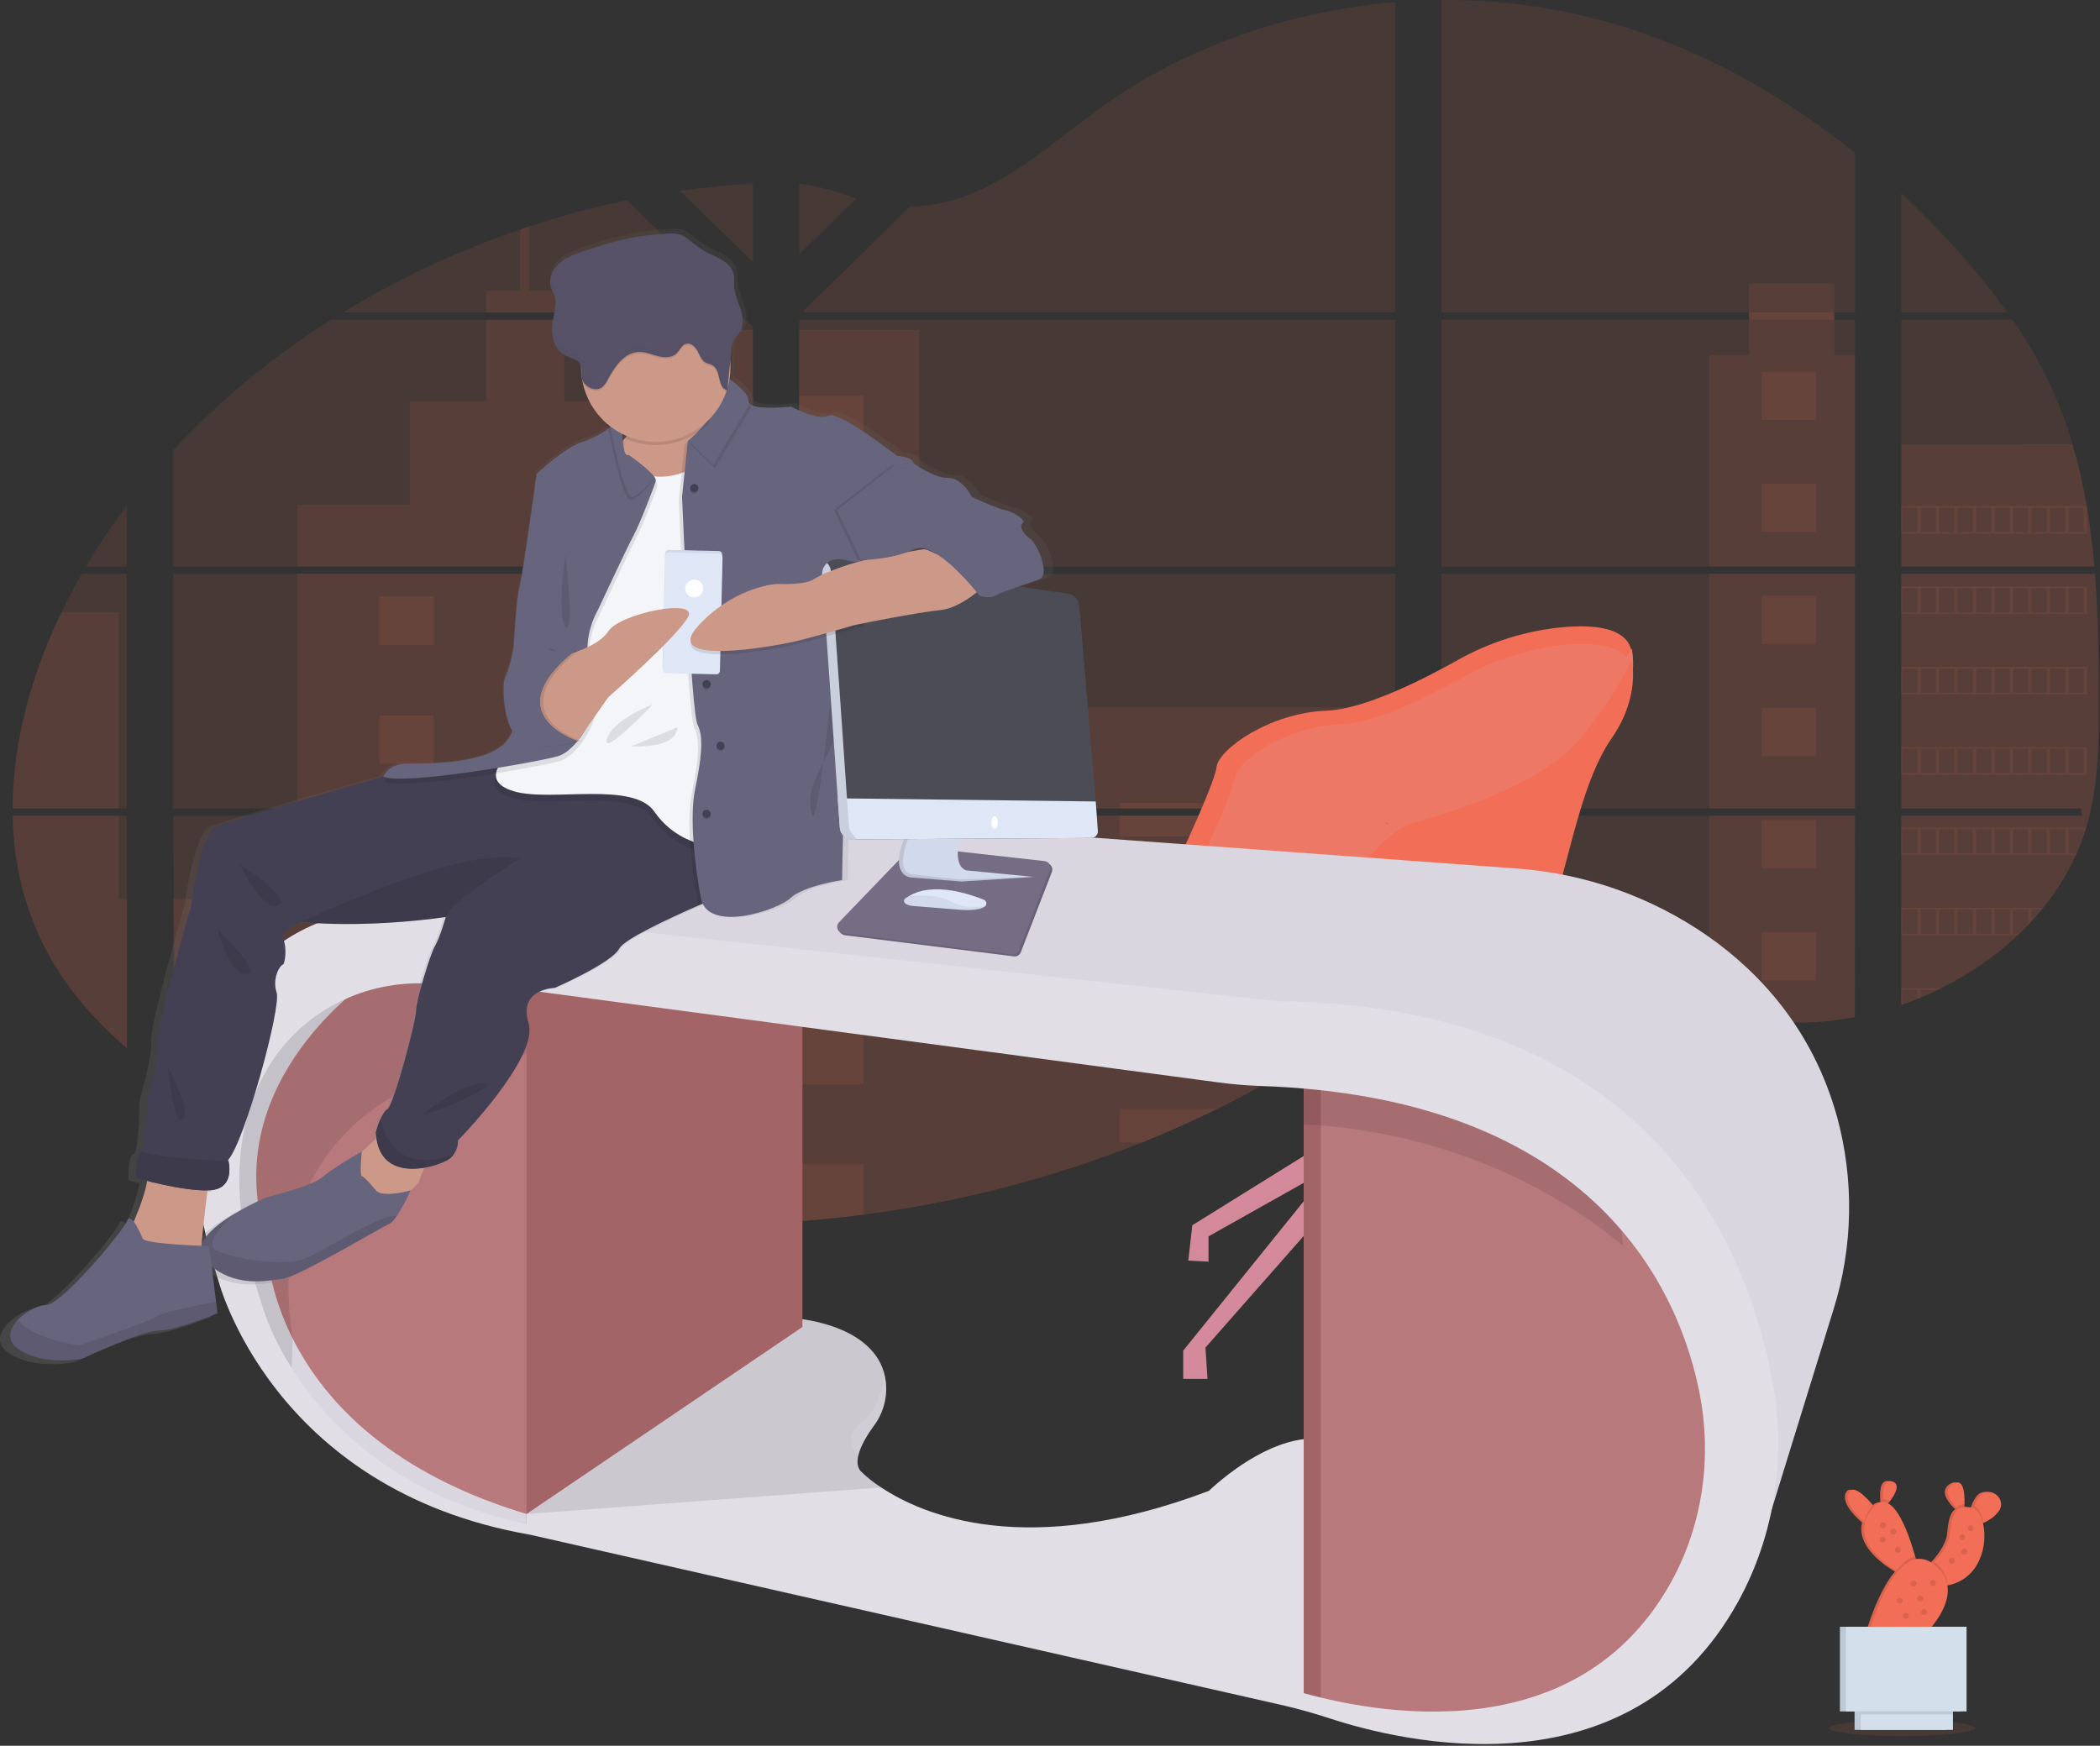 <svg width="997" height="829" viewBox="0 0 997 829" fill="none" xmlns="http://www.w3.org/2000/svg">
<rect x="0" y="0" width="997" height="829" fill="#333333" stroke="none"/>
<g clip-path="url(#clip0)">
<path opacity="0.1" d="M994.59 272.45H902.65V383.9H987.87C988.09 385.05 988.3 386.2 988.55 387.34H902.65V477.2L903.08 477.06C905.507 476.207 907.917 475.3 910.31 474.34L911.85 473.71C914.303 472.703 916.713 471.627 919.08 470.48C919.93 470.09 920.77 469.68 921.6 469.26C934.82 462.751 947.008 454.327 957.77 444.26C958.08 443.99 958.37 443.71 958.65 443.44C960.12 442.02 961.56 440.59 962.96 439.12L964.5 437.48C966.15 435.69 967.74 433.84 969.29 431.97L969.97 431.15C976.201 423.51 981.436 415.109 985.55 406.15C985.68 405.88 985.79 405.6 985.91 405.33C987.16 402.51 988.29 399.65 989.27 396.74C989.69 395.51 990.09 394.28 990.44 393.05C990.56 392.68 990.67 392.32 990.77 391.96C995.87 374.11 996.46 355.56 996.46 337.11C996.46 334.96 996.46 332.8 996.46 330.66C996.46 323.21 996.35 315.66 996.21 308.21C996.21 306.27 996.12 304.34 996.07 302.39C995.95 297.437 995.77 292.49 995.53 287.55C995.47 286.17 995.41 284.8 995.32 283.44C995.32 282.65 995.24 281.86 995.19 281.07C994.99 278.14 994.81 275.3 994.59 272.45Z" fill="#F36E56"/>
<path opacity="0.1" d="M902.65 148.38H953.08C944.812 136.893 935.845 125.925 926.23 115.54C918.73 107.36 910.86 99.38 902.62 91.7L902.65 148.38Z" fill="#F36E56"/>
<path opacity="0.1" d="M902.65 151.82V269.01H994.3C994.3 268.67 994.24 268.32 994.21 268.01C994.13 267.09 994.05 266.17 993.96 265.24C993.87 264.31 993.75 263.08 993.63 261.99C993.51 260.9 993.39 259.64 993.25 258.48C993.11 257.32 992.99 256.13 992.84 254.96C992.69 253.79 992.55 252.62 992.39 251.46C992.23 250.3 992.08 249.12 991.9 247.96C991.76 246.96 991.63 246.04 991.48 245.07C991.27 243.71 991.05 242.34 990.82 240.99C990.794 240.788 990.757 240.588 990.71 240.39C989.055 230.454 986.805 220.626 983.97 210.96C980.973 200.719 977.171 190.731 972.6 181.09C967.671 170.891 961.95 161.095 955.49 151.79L902.65 151.82Z" fill="#F36E56"/>
<path opacity="0.1" d="M684.31 272.45V383.9H880.69V272.45H684.31ZM684.31 387.34V462.81C707.17 455.5 733.31 458.45 757.01 464.45C775.36 469.11 793.24 475.45 811.56 480.01C819.742 482.1 828.049 483.67 836.43 484.71L838.49 484.93C839.49 485.03 840.49 485.13 841.49 485.21L844.49 485.42H844.8H846.14C846.293 485.43 846.447 485.43 846.6 485.42L848.22 485.48H848.27C849.04 485.48 849.82 485.48 850.6 485.54H851.6C852.37 485.54 853.15 485.54 853.93 485.54H855.64H857.02C857.61 485.54 858.19 485.54 858.77 485.48C859.71 485.48 860.65 485.4 861.6 485.33L863.35 485.22L865.51 485.05C867.04 484.93 868.51 484.77 870.06 484.59C870.66 484.52 871.27 484.45 871.87 484.36L872.76 484.25C874.27 484.05 875.76 483.81 877.27 483.56C878.38 483.39 879.49 483.18 880.61 482.98V387.34H684.31ZM830.37 148.34V151.78H684.31V269.01H880.69V151.82H870.84V148.38H880.69V72.64C842.49 41.87 797.84 17.77 748.11 6.64C727.165 2.004 705.76 -0.227 684.31 -0.01V148.38L830.37 148.34ZM381.37 147.68L382.06 148.34H662.34V1.02C612.44 5.17 563.78 21.93 524.55 49.7C505.7 63.03 488.77 78.83 467.62 89.06C456.522 94.567 444.397 97.7 432.02 98.26L381.37 147.68ZM379.44 87.24V120.59L406.52 94.16C396.45 90.68 388.51 88.3 379.4 87.28L379.44 87.24ZM378.54 506.8H379.44V579.9C389.66 579.14 399.84 578.093 409.98 576.76C455.323 570.917 499.753 559.407 542.23 542.5V542.5C546.79 540.673 551.317 538.787 555.81 536.84C558.803 535.54 561.78 534.207 564.74 532.84C569.18 530.8 573.587 528.703 577.96 526.55C597.313 517.038 615.982 506.192 633.83 494.09C634.94 493.34 636.06 492.58 637.16 491.81C639.373 490.277 641.57 488.73 643.75 487.17C644.84 486.38 645.93 485.59 647.01 484.79L649.23 483.09C651.47 481.42 653.7 479.74 655.96 478.09C658.05 476.59 660.16 475.09 662.3 473.69V387.29H437.15C437.31 386.78 437.46 386.29 437.63 385.75C437.45 386.27 437.29 386.75 437.14 387.29H379.4V506.78L378.54 506.8ZM379.44 151.8V269.01H662.34V151.82L379.44 151.8ZM379.44 272.43V383.9H662.34V272.45L379.44 272.43ZM322.88 90.67L357.44 124.4V87.09C345.86 87.81 334.34 89.003 322.88 90.67ZM82.23 272.45V383.9H357.44V272.45H82.23ZM148.75 547.7C190.464 563.58 234.078 573.928 278.48 578.48H278.67C287.063 579.367 295.48 580.053 303.92 580.54H304.23C321.92 581.54 339.68 581.77 357.41 581.11V387.34H82.23L83.23 515.66L148.75 547.7ZM6 383.9H60.28V272.45H38.81C36.58 276.37 34.42 280.31 32.37 284.31C31.27 286.437 30.2 288.587 29.16 290.76C15.03 320.09 6.05 352.33 6 383.9ZM6 387.34C6.44 409.98 11.54 432.2 22.73 452.73C32.03 469.78 44.95 484.73 60.24 497.73V387.34H6ZM40.78 269.01H60.24V240.01C53.226 249.303 46.742 258.986 40.82 269.01H40.78ZM162.71 148.38H350.95L351.63 147.72L350.63 146.72L297.7 95.09C281.99 98.369 266.475 102.526 251.23 107.54C249.79 108.01 248.35 108.54 246.92 108.99C217.483 118.975 189.242 132.185 162.71 148.38V148.38ZM82.23 213.75V269.01H323.59H323.64H357.47V155.01L353.61 151.87H157.17C129.63 169.184 104.441 189.982 82.23 213.75V213.75Z" fill="#F36E56"/>
<path opacity="0.1" d="M902.65 210.93V269.01H994.3C994.3 268.67 994.24 268.32 994.21 268.01C994.13 267.09 994.05 266.17 993.96 265.24C993.87 264.31 993.75 263.08 993.63 261.99C993.51 260.9 993.39 259.64 993.25 258.48C993.11 257.32 992.99 256.13 992.84 254.96C992.69 253.79 992.55 252.62 992.39 251.46C992.23 250.3 992.08 249.12 991.9 247.96C991.76 246.96 991.63 246.04 991.48 245.07C991.27 243.71 991.05 242.34 990.82 240.99C990.794 240.788 990.757 240.588 990.71 240.39C989.055 230.454 986.805 220.626 983.97 210.96L902.65 210.93Z" fill="#F36E56"/>
<path opacity="0.1" d="M994.59 272.45H902.65V383.9H987.87C988.09 385.05 988.3 386.2 988.55 387.34H902.65V477.2L903.08 477.06C905.507 476.207 907.917 475.3 910.31 474.34L911.85 473.71C914.303 472.703 916.713 471.627 919.08 470.48C919.93 470.09 920.77 469.68 921.6 469.26C934.82 462.751 947.008 454.327 957.77 444.26C958.08 443.99 958.37 443.71 958.65 443.44C960.12 442.02 961.56 440.59 962.96 439.12L964.5 437.48C966.15 435.69 967.74 433.84 969.29 431.97L969.97 431.15C976.201 423.51 981.436 415.109 985.55 406.15C985.68 405.88 985.79 405.6 985.91 405.33C987.16 402.51 988.29 399.65 989.27 396.74C989.69 395.51 990.09 394.28 990.44 393.05C990.56 392.68 990.67 392.32 990.77 391.96C995.87 374.11 996.46 355.56 996.46 337.11C996.46 334.96 996.46 332.8 996.46 330.66C996.46 323.21 996.35 315.66 996.21 308.21C996.21 306.27 996.12 304.34 996.07 302.39C995.95 297.437 995.77 292.49 995.53 287.55C995.47 286.17 995.41 284.8 995.32 283.44C995.32 282.65 995.24 281.86 995.19 281.07C994.99 278.14 994.81 275.3 994.59 272.45Z" fill="#F36E56"/>
<path opacity="0.1" d="M811.56 168.6V269.01H880.69V168.6H870.84V134.6H830.37V168.6H811.56Z" fill="#F36E56"/>
<path opacity="0.1" d="M880.69 272.45H811.56V383.89H880.69V272.45Z" fill="#F36E56"/>
<path opacity="0.1" d="M880.69 387.34H811.57V480.01C819.75 482.096 828.053 483.666 836.43 484.71L838.49 484.93C839.49 485.04 840.49 485.13 841.49 485.21L844.49 485.42C844.59 485.42 844.7 485.42 844.8 485.42C845.24 485.42 845.69 485.42 846.14 485.48H846.6C847.14 485.48 847.68 485.48 848.23 485.54C849 485.54 849.78 485.54 850.56 485.6H851.56C852.34 485.6 853.11 485.6 853.89 485.6H855.6H856.98L858.74 485.54C859.67 485.54 860.62 485.46 861.56 485.39L863.3 485.28L865.47 485.11C866.99 484.98 868.47 484.83 870.01 484.65L871.82 484.42L872.71 484.31C874.22 484.1 875.71 483.88 877.22 483.62C878.34 483.45 879.44 483.24 880.56 483.04L880.69 387.34Z" fill="#F36E56"/>
<path opacity="0.1" d="M436.41 156.74H379.4V269H436.41V156.74Z" fill="#F36E56"/>
<path opacity="0.1" d="M379.4 272.45V383.9H662.34V335.83H511.63V364.19H436.4V272.45H379.4Z" fill="#F36E56"/>
<path opacity="0.1" d="M378.5 506.84H379.4V579.95C389.62 579.177 399.8 578.13 409.94 576.81C455.297 570.944 499.74 559.418 542.23 542.5C554.39 537.62 566.3 532.307 577.96 526.56C597.314 517.045 615.982 506.195 633.83 494.09C638.29 491.063 642.68 487.967 647 484.8C650 482.59 653 480.34 656 478.15C658.09 476.65 660.2 475.15 662.34 473.74V387.34H437.16C437.32 386.83 437.47 386.34 437.63 385.81C437.46 386.32 437.29 386.81 437.14 387.34H379.4V506.79L378.5 506.84Z" fill="#F36E56"/>
<path opacity="0.1" d="M230.73 148.38H267.87V138.09H251.23V107.54C249.79 108.01 248.35 108.54 246.92 108.99V138.09H230.73V148.38Z" fill="#F36E56"/>
<path opacity="0.1" d="M141.23 269.01H323.59H323.53H323.62H357.44V156.74H347.86V239.74H304.06V190.62H267.87V151.82H230.73V190.62H194.55V239.73H141.23V269.01Z" fill="#F36E56"/>
<path opacity="0.1" d="M141.23 272.45V383.9H357.44V272.45H141.23ZM148.78 547.7C190.494 563.58 234.108 573.928 278.51 578.48H278.7C287.093 579.367 295.51 580.053 303.95 580.54H304.26C321.95 581.54 339.71 581.77 357.44 581.11V387.34H141.23V426.85H82.23L82.54 515.06" fill="#F36E56"/>
<path opacity="0.1" d="M56.47 387.34H6.04C6.48 409.98 11.59 432.2 22.77 452.73C32.07 469.79 45 484.73 60.28 497.73V426.85H56.47V387.34Z" fill="#F36E56"/>
<path opacity="0.1" d="M6 383.9H56.47V290.76H29.16C15.03 320.09 6.05 352.33 6 383.9Z" fill="#F36E56"/>
<path opacity="0.1" d="M409.94 187.95H379.4V223.15H409.94V187.95Z" fill="#F36E56"/>
<path opacity="0.1" d="M409.94 260.91H379.4V269.01H409.94V260.91Z" fill="#F36E56"/>
<path opacity="0.1" d="M409.94 272.45H379.4V296.1H409.94V272.45Z" fill="#F36E56"/>
<path opacity="0.1" d="M409.94 333.86H379.4V369.06H409.94V333.86Z" fill="#F36E56"/>
<path opacity="0.1" d="M409.94 406.82H379.4V442.02H409.94V406.82Z" fill="#F36E56"/>
<path opacity="0.1" d="M379.4 506.79H378.5H379.4V514.96H409.94V479.76H379.4V506.79Z" fill="#F36E56"/>
<path opacity="0.1" d="M379.4 552.72V579.91C389.62 579.137 399.8 578.09 409.94 576.77V552.77L379.4 552.72Z" fill="#F36E56"/>
<path opacity="0.1" d="M662.34 381.31H531.46V383.89H662.34V381.31Z" fill="#F36E56"/>
<path opacity="0.1" d="M662.34 387.34H531.46V397.25H662.34V387.34Z" fill="#F36E56"/>
<path opacity="0.1" d="M662.34 429.73H531.46V445.67H662.34V429.73Z" fill="#F36E56"/>
<path opacity="0.1" d="M531.46 478.15V494.09H633.84C638.287 491.07 642.677 487.97 647.01 484.79C650.01 482.59 653.01 480.34 656.01 478.16L531.46 478.15Z" fill="#F36E56"/>
<path opacity="0.1" d="M531.46 526.56V542.5H542.23C554.383 537.633 566.29 532.32 577.95 526.56H531.46Z" fill="#F36E56"/>
<path opacity="0.1" d="M278.5 306.17H304.26V283.26H278.5V306.17Z" fill="#F36E56"/>
<path opacity="0.1" d="M836.36 199.41H862.12V176.5H836.36V199.41Z" fill="#F36E56"/>
<path opacity="0.1" d="M836.36 252.63H862.12V229.72H836.36V252.63Z" fill="#F36E56"/>
<path opacity="0.1" d="M836.36 305.84H862.12V282.93H836.36V305.84Z" fill="#F36E56"/>
<path opacity="0.1" d="M836.36 359.06H862.12V336.15H836.36V359.06Z" fill="#F36E56"/>
<path opacity="0.1" d="M836.36 412.29H862.12V389.38H836.36V412.29Z" fill="#F36E56"/>
<path opacity="0.1" d="M836.36 465.5H862.12V442.59H836.36V465.5Z" fill="#F36E56"/>
<path opacity="0.1" d="M180.14 306.17H205.9V283.26H180.14V306.17Z" fill="#F36E56"/>
<path opacity="0.1" d="M278.5 362.67H304.26V339.76H278.5V362.67Z" fill="#F36E56"/>
<path opacity="0.1" d="M180.14 362.67H205.9V339.76H180.14V362.67Z" fill="#F36E56"/>
<path opacity="0.1" d="M278.5 419.18H304.26V396.27H278.5V419.18Z" fill="#F36E56"/>
<path opacity="0.1" d="M180.14 419.18H205.9V396.27H180.14V419.18Z" fill="#F36E56"/>
<path opacity="0.1" d="M278.5 475.69H304.26V452.78H278.5V475.69Z" fill="#F36E56"/>
<path opacity="0.1" d="M180.14 475.69H205.9V452.78H180.14V475.69Z" fill="#F36E56"/>
<path opacity="0.1" d="M278.5 532.21H304.26V509.3H278.5V532.21Z" fill="#F36E56"/>
<path opacity="0.1" d="M180.14 532.21H205.9V509.3H180.14V532.21Z" fill="#F36E56"/>
<path opacity="0.1" d="M304.25 580.58V565.81H278.5V578.48L304.25 580.58Z" fill="#F36E56"/>
<path opacity="0.1" d="M902.65 240.35V253.46H990.82V240.35H902.65ZM982.04 241.18H989.23V252.64H982L982.04 241.18ZM973.26 241.18H980.49V252.64H973.23L973.26 241.18ZM964.5 241.18H971.73V252.64H964.5V241.18ZM955.72 241.18H962.95V252.64H955.72V241.18ZM946.95 241.18H954.23V252.64H947L946.95 241.18ZM938.17 241.18H945.4V252.64H938.17V241.18ZM929.39 241.18H936.62V252.64H929.39V241.18ZM920.62 241.18H927.85V252.64H920.62V241.18ZM911.85 241.18H919.08V252.64H911.85V241.18ZM903.08 241.18H910.31V252.64H903.08V241.18Z" fill="#F36E56"/>
<path opacity="0.1" d="M902.65 278.51V291.62H990.82V278.51H902.65ZM982.04 279.34H989.23V290.79H982L982.04 279.34ZM973.26 279.34H980.49V290.79H973.23L973.26 279.34ZM964.5 279.34H971.73V290.79H964.5V279.34ZM955.72 279.34H962.95V290.79H955.72V279.34ZM946.95 279.34H954.23V290.79H947L946.95 279.34ZM938.17 279.34H945.4V290.79H938.17V279.34ZM929.39 279.34H936.62V290.79H929.39V279.34ZM920.62 279.34H927.85V290.79H920.62V279.34ZM911.85 279.34H919.08V290.79H911.85V279.34ZM903.08 279.34H910.31V290.79H903.08V279.34Z" fill="#F36E56"/>
<path opacity="0.1" d="M902.65 316.66V329.76H990.82V316.66H902.65ZM982.04 317.48H989.23V328.94H982L982.04 317.48ZM973.26 317.48H980.49V328.94H973.23L973.26 317.48ZM964.5 317.48H971.73V328.94H964.5V317.48ZM955.72 317.48H962.95V328.94H955.72V317.48ZM946.95 317.48H954.23V328.94H947L946.95 317.48ZM938.17 317.48H945.4V328.94H938.17V317.48ZM929.39 317.48H936.62V328.94H929.39V317.48ZM920.62 317.48H927.85V328.94H920.62V317.48ZM911.85 317.48H919.08V328.94H911.85V317.48ZM903.08 317.48H910.31V328.94H903.08V317.48Z" fill="#F36E56"/>
<path opacity="0.1" d="M902.65 354.81V367.91H990.82V354.81H902.65ZM982.04 355.63H989.23V367.09H982L982.04 355.63ZM973.26 355.63H980.49V367.09H973.23L973.26 355.63ZM964.5 355.63H971.73V367.09H964.5V355.63ZM955.72 355.63H962.95V367.09H955.72V355.63ZM946.95 355.63H954.23V367.09H947L946.95 355.63ZM938.17 355.63H945.4V367.09H938.17V355.63ZM929.39 355.63H936.62V367.09H929.39V355.63ZM920.62 355.63H927.85V367.09H920.62V355.63ZM911.85 355.63H919.08V367.09H911.85V355.63ZM903.08 355.63H910.31V367.09H903.08V355.63Z" fill="#F36E56"/>
<path opacity="0.1" d="M902.65 392.96V406.09H985.55C985.67 405.82 985.79 405.54 985.9 405.27H982.04V393.79H989.23V396.64C989.65 395.42 990.05 394.2 990.4 392.96H902.65ZM973.26 393.79H980.49V405.24H973.23L973.26 393.79ZM964.5 393.79H971.73V405.24H964.5V393.79ZM955.72 393.79H962.95V405.24H955.72V393.79ZM946.95 393.79H954.23V405.24H947L946.95 393.79ZM938.17 393.79H945.4V405.24H938.17V393.79ZM929.39 393.79H936.62V405.24H929.39V393.79ZM920.62 393.79H927.85V405.24H920.62V393.79ZM911.85 393.79H919.08V405.24H911.85V393.79ZM903.08 393.79H910.31V405.24H903.08V393.79Z" fill="#F36E56"/>
<path opacity="0.1" d="M902.65 431.09V444.19H957.76C958.08 443.92 958.36 443.63 958.65 443.37H955.72V431.94H962.95V439.09L964.5 437.44V431.94H969.29C969.52 431.66 969.74 431.38 969.97 431.12L902.65 431.09ZM946.95 431.91H954.23V443.37H947L946.95 431.91ZM938.17 431.91H945.4V443.37H938.17V431.91ZM929.39 431.91H936.62V443.37H929.39V431.91ZM920.62 431.91H927.85V443.37H920.62V431.91ZM911.85 431.91H919.08V443.37H911.85V431.91ZM903.08 431.91H910.31V443.37H903.08V431.91Z" fill="#F36E56"/>
<path opacity="0.1" d="M902.65 469.27V477.2C902.797 477.161 902.94 477.11 903.08 477.05V470.05H910.31V474.31L911.85 473.68V470.09H919.08V470.49C919.93 470.1 920.77 469.69 921.6 469.28L902.65 469.27Z" fill="#F36E56"/>
<path opacity="0.1" d="M323.56 269.03H323.61H323.56ZM378.5 506.84H379.4H378.5ZM437.14 387.34C437.3 386.83 437.45 386.34 437.62 385.8C437.45 386.32 437.29 386.83 437.14 387.34ZM323.56 269.03H323.61H323.56ZM830.37 148.38V151.82H870.84V148.38H830.37ZM378.5 506.84H379.4H378.5ZM437.14 387.34C437.3 386.83 437.45 386.34 437.62 385.8C437.45 386.32 437.29 386.83 437.14 387.34ZM323.56 269.03H323.61H323.56ZM378.5 506.84H379.4H378.5ZM437.14 387.34C437.3 386.83 437.45 386.34 437.62 385.8C437.45 386.32 437.29 386.83 437.14 387.34Z" fill="#F36E56"/>
<path opacity="0.1" d="M902.95 824.42C922.048 824.42 937.53 822.705 937.53 820.59C937.53 818.475 922.048 816.76 902.95 816.76C883.852 816.76 868.37 818.475 868.37 820.59C868.37 822.705 883.852 824.42 902.95 824.42Z" fill="#F36E56"/>
<path d="M668.32 535.25L651.04 534.3L649.87 484.67L649.6 472.85L667.83 469.49L667.95 484.73L668.32 535.25Z" fill="#D48A9B"/>
<path d="M654.87 526.61L566.07 581.82L564.15 598.62L573.75 599.1V587.1L631.83 554.46L561.75 641.34V654.78H573.27L572.31 639.9L653.43 547.74L663.51 548.7L748.96 645.66L750.88 661.99L762.4 662.47L760.48 645.66L692.8 561.18L737.92 592.38L738.88 605.82L748 606.3L747.04 589.98L661.11 523.73L654.87 526.61Z" fill="#D48A9B"/>
<path d="M543.31 432.18C551.696 421.746 558.725 410.292 564.23 398.09C570.34 384.57 577.04 368.96 577.55 364.34C578.55 355.7 602.99 338.42 629.87 337.46C647.4 336.83 674.71 323.15 691.61 313.7C707.507 304.661 725.185 299.201 743.41 297.7C763.18 296.21 781.77 300.09 772.41 323.03L646.71 475.25C646.71 475.25 539.51 494.14 532.9 463.77C532.53 462.239 532.018 460.746 531.37 459.31C530.12 456.44 529.79 448.95 543.31 432.18Z" fill="#F36E56"/>
<path opacity="0.2" d="M552.75 435.2C561.191 424.653 568.289 413.098 573.88 400.8C579.58 388.16 585.63 373.99 586.11 369.7C587.03 361.45 610.45 344.94 636.17 344.02C652.94 343.42 679.07 330.36 695.23 321.33C710.453 312.708 727.372 307.508 744.81 306.09C763.72 304.67 781.51 308.38 772.59 330.29L672.88 476.29C672.88 476.29 549.88 493.74 543.37 464.87C542.984 463.337 542.472 461.839 541.84 460.39C540.7 457.53 540.54 450.52 552.75 435.2Z" fill="#DDA2A6"/>
<path opacity="0.1" d="M667.95 484.73C662.17 484.73 656.08 484.73 649.87 484.67L649.6 472.85L667.83 469.5L667.95 484.73Z" fill="black"/>
<g opacity="0.1">
<path opacity="0.1" d="M737.92 589.5L692.8 558.3L697.97 564.75L737.92 592.38L738.88 605.82L748 606.3L747.83 603.41L738.88 602.94L737.92 589.5Z" fill="black"/>
<path opacity="0.1" d="M573.75 584.22V587.1L627.58 556.85L631.83 551.58L573.75 584.22Z" fill="black"/>
<path opacity="0.1" d="M561.75 651.9V654.78H573.27L573.08 651.9H561.75Z" fill="black"/>
<path opacity="0.1" d="M573.75 596.22L564.47 595.76L564.15 598.62L573.75 599.1V596.22Z" fill="black"/>
<path opacity="0.1" d="M750.88 659.11L748.96 642.78L663.51 545.82L653.43 544.86L572.31 637.02L572.48 639.71L653.43 547.74L663.51 548.7L748.96 645.66L750.88 661.99L762.4 662.47L762.07 659.57L750.88 659.11Z" fill="black"/>
</g>
<path opacity="0.1" d="M657.75 390.15C657.75 390.15 680.23 406.59 670.39 406.78C660.55 406.97 657.75 390.15 657.75 390.15Z" fill="black"/>
<path d="M563.43 480.09C563.43 480.09 600.63 477.21 614.55 450.33C614.55 450.33 642.87 394.16 665.92 387.92C688.97 381.68 731.68 367.76 749.44 346.16C767.2 324.56 774.65 308 774.65 308C774.65 308 779.23 325.48 764.8 346.09C750.37 366.7 745.12 398.44 735.04 432.09C724.96 465.74 721.12 479.09 702.88 481.09C689.13 482.54 616.43 481.81 581.67 481.09C570.3 480.78 563.43 480.09 563.43 480.09Z" fill="#F36E56"/>
<path opacity="0.2" d="M563.43 480.09C563.43 480.09 600.63 477.21 614.55 450.33C614.55 450.33 642.87 394.16 665.92 387.92C688.97 381.68 731.68 367.76 749.44 346.16C767.2 324.56 774.65 308 774.65 308C774.65 308 779.23 325.48 764.8 346.09C750.37 366.7 745.12 398.44 735.04 432.09C724.96 465.74 721.12 479.09 702.88 481.09C689.13 482.54 616.43 481.81 581.67 481.09C570.3 480.78 563.43 480.09 563.43 480.09Z" fill="#DDA2A6"/>
<path d="M572.79 480.09C572.79 480.09 608.35 477.3 621.65 451.27C621.65 451.27 648.73 396.89 670.75 390.85C692.77 384.81 733.61 371.32 750.59 350.41C767.57 329.5 774.68 313.46 774.68 313.46C774.68 313.46 779.03 330.46 765.27 350.41C751.51 370.36 746.46 401.07 736.82 433.61C727.18 466.15 723.52 479.16 706.08 481.02C692.94 482.42 623.45 481.71 590.22 481.02C579.36 480.81 572.79 480.09 572.79 480.09Z" fill="#F36E56"/>
<path opacity="0.1" d="M543.99 466.09C543.99 466.09 563.43 473.53 574.47 469.45C585.51 465.37 612.87 453.37 612.87 453.37C612.87 453.37 566.79 456.29 543.99 466.09Z" fill="black"/>
<path d="M673.97 815.44C673.97 815.44 618.09 812.44 604.47 804.44C590.85 796.44 571.57 796.44 571.47 796.44L348.97 747.94L256.47 725.94L239.97 723.77L294.47 661.41L296.13 660.69L376.47 625.94C376.47 625.94 412.47 627.94 419.58 651.4C420.066 653.053 420.401 654.746 420.58 656.46C421.326 663.776 419.299 671.106 414.9 677C412.06 680.88 408.57 686.39 407.47 691.24C406.85 693.98 406.99 696.51 408.47 698.44C411.47 701.418 414.782 704.063 418.35 706.33C437.94 719.33 487.46 740.75 573.97 707.94C573.97 707.94 610.97 671.44 638.97 686.94C666.97 702.44 673.97 815.44 673.97 815.44Z" fill="#E1DEE5"/>
<path opacity="0.1" d="M407.51 691.24C406.89 693.98 407.03 696.51 408.51 698.44C411.51 701.418 414.822 704.063 418.39 706.33L249.97 718.94L296.13 660.69L376.47 625.94C376.47 625.94 412.47 627.94 419.58 651.4C420.066 653.053 420.401 654.746 420.58 656.46C421.326 663.776 419.299 671.106 414.9 677C412.1 680.88 408.61 686.39 407.51 691.24Z" fill="black"/>
<path d="M242.97 461.94L380.97 464.94V630.13L249.97 718.94L218.47 689.94L224.97 593.94L218.47 504.44L242.97 461.94Z" fill="#A36468"/>
<path d="M164.47 434.94L325.59 385.29C328.485 384.404 331.52 384.065 334.54 384.29L719.44 412.38C752.361 414.639 784.047 425.815 811.1 444.71C836.01 462.28 860.68 489.25 872.1 530.09C880.361 560.226 879.788 592.101 870.45 621.92L836.45 731.92C836.45 731.92 861.95 492.92 607.45 480.92L164.47 434.94Z" fill="#D9D6DF"/>
<path d="M249.97 458.44V723.77C249.97 723.77 205.82 717.56 197.97 708.94C191.53 701.87 154.22 681.94 138.03 661.41C134.48 656.91 131.94 652.41 130.97 647.94C125.55 623.26 103.47 564.94 103.47 564.94L109.47 507.94L134.47 470.94L182.97 448.94H220.47L249.97 458.44Z" fill="#B8797D"/>
<path d="M179.97 461.94C179.97 461.94 108.21 506.94 123.91 579.35C125.19 585.25 126.3 591.18 127.03 597.18C129.9 620.6 147.12 687.9 249.97 718.94V725.94L206.34 713.77L176.72 697.44L154.11 677.16L126.47 643.44L113.64 615.94L108.94 579.72L106.23 538.37L112.84 502.9L128.43 479.82L147.43 465.05L179.97 461.94Z" fill="#D9D6DF"/>
<path opacity="0.1" d="M249.97 458.44V500.65C218.67 504.05 121.76 523.65 138.97 635.65L138.02 661.37C134.47 656.87 131.93 652.37 130.96 647.9C125.54 623.22 103.46 564.9 103.46 564.9L109.46 507.9L134.46 470.9L182.96 448.9H220.46L249.97 458.44Z" fill="black"/>
<path opacity="0.1" d="M414.94 677C412.1 680.88 408.61 686.39 407.51 691.24C403.15 686.24 402.21 680.49 408.51 675.94C416.4 670.2 419.03 660.24 419.62 651.4C420.106 653.053 420.441 654.746 420.62 656.46C421.366 663.776 419.339 671.106 414.94 677V677Z" fill="white"/>
<path d="M818.97 703.94L799.97 768.44L756.97 810.44L702.97 821.44L618.97 806.44V507.94C618.97 507.94 633.47 498.44 634.97 498.44C636.47 498.44 676.97 504.94 676.97 504.94L768.67 570.71L772.47 573.44L813.47 634.44L818.97 703.94Z" fill="#B8797D"/>
<path d="M618.97 495.44V806.44L627.07 807.89V495.44H618.97Z" fill="#A36468"/>
<path opacity="0.1" d="M770.47 591.44C710.47 542.14 643.77 534.89 618.97 533.99V507.99C618.97 507.99 633.47 498.49 634.97 498.49C636.47 498.49 676.97 504.99 676.97 504.99L768.67 570.76L770.47 591.44Z" fill="black"/>
<path d="M606.3 475.44L230.47 434.44L188.23 432.2C175.067 431.439 161.903 433.686 149.738 438.772C137.572 443.857 126.725 451.647 118.02 461.55C96.02 486.85 79.39 531.48 103.68 608.11C103.68 608.11 129.01 707.44 251.68 728.78L608.12 809.55C616.02 811.34 623.82 813.55 631.52 816.06C663.88 826.69 773.52 854.23 825.17 760.61C842.87 728.51 848.17 691.08 841.35 655.05C828.92 589.15 781.99 477.32 606.3 475.44ZM790.43 756.33C742.23 834.85 642.91 811.48 613.05 802.26C605.74 800 598.34 798.03 590.85 796.43L261.59 725.99C148.15 707.36 124.72 620.63 124.72 620.63C105.57 563.63 113.94 526.85 129.42 503.57C145.63 479.2 173.85 465.57 203.09 467.05L242.01 469.05L578.17 513.96C584.97 514.87 591.82 515.47 598.68 515.7C748.17 520.77 794.68 602.97 806.5 659.62C813.44 692.73 808.16 727.47 790.43 756.33Z" fill="#E1DEE5"/>
<path d="M4.23 642.55C16.54 650.79 35.23 646.87 35.23 646.87C35.23 646.87 63.42 633.52 71.75 633.52C80.08 633.52 100.34 625.27 100.34 625.27L99.65 619.71L97.59 602.96C110.42 612.96 124.68 609.51 131.7 608.78C139.24 608 179.53 584.05 183.41 582.47C184.46 582.05 185.69 580.68 186.94 578.91C189.535 574.941 191.816 570.775 193.76 566.45V566.45C196.28 564.23 198.12 562.45 197.99 562.06C197.86 561.67 198.99 558.75 200.46 555.46C206.18 554.46 211.11 552.34 212.68 551.06C213.97 550.028 215.003 548.71 215.697 547.211C216.391 545.712 216.728 544.072 216.68 542.42C216.68 542.42 255.99 502.77 250.82 486.28C245.65 469.79 263.53 469.39 263.53 469.39C263.53 469.39 290.92 457.61 294.73 450.55C297.08 446.2 317.63 436.65 333.09 429.95L334.99 429.13C340.99 442.28 371.47 432.13 377.47 426.6C383.82 420.71 402.47 417.96 402.47 417.96C402.47 417.96 403.27 340.96 409.22 331.18C412.05 326.53 412.73 311.33 412.66 296.65C412.66 296.13 412.66 295.65 412.66 295.09C421 293.46 440.84 289.69 450.05 288.78C455.89 288.2 461.98 284.56 466.65 281.02L467.2 281.71C468.805 282.369 470.539 282.653 472.27 282.54C473.803 282.712 475.352 282.423 476.72 281.71C480.3 279.71 493.4 275.82 498.16 273.86C502.92 271.9 497.37 257.76 493.8 255.01C490.23 252.26 487.8 248.73 489.8 247.16C491.8 245.59 485.04 241.66 481.07 240.87C477.1 240.08 465.19 234.59 465.19 234.59C465.19 234.59 460.82 225.59 453.68 225.59C446.54 225.59 437 218.52 437 218.52C436.61 215.38 429.06 214.99 429.06 214.99C429.06 214.99 400.48 192.99 395.71 195.75C390.94 198.51 377.85 191.43 377.85 191.43C377.85 191.43 361.78 193.23 358 190.27C357.966 189.298 357.614 188.364 357 187.61C356.15 184.95 352 181.31 348 178.28C348.306 176.402 348.46 174.503 348.46 172.6C348.46 171.78 348.46 170.96 348.37 170.15C348.37 170.01 348.37 169.88 348.37 169.74L348.94 164.21C348.979 162.391 349.452 160.609 350.32 159.01C350.99 158.01 351.98 157.16 352.73 156.17C352.905 155.937 353.065 155.693 353.21 155.44L353.33 155.23C353.44 155.039 353.54 154.842 353.63 154.64L353.72 154.44C353.941 153.897 354.112 153.334 354.23 152.76V152.63C354.28 152.37 354.32 152.11 354.35 151.84C354.345 151.803 354.345 151.767 354.35 151.73C354.514 149.445 354.208 147.151 353.45 144.99C352.26 141.28 350.4 137.7 350.2 133.83C350.1 131.91 350.42 129.95 350 128.07C349 123.78 344.63 121.07 340.38 119.27C334.51 116.81 331.55 114.12 326.84 110.46C322.84 107.36 316.22 108.92 311.18 109.24C299.66 109.98 288.29 113.45 277.45 117.03C273.24 118.43 268.95 120.03 265.67 122.88C263.462 124.758 261.945 127.321 261.36 130.16V130.16C261.246 130.82 261.203 131.491 261.23 132.16C261.23 132.22 261.23 132.28 261.23 132.33C261.23 132.59 261.23 132.84 261.32 133.09C261.314 133.173 261.314 133.257 261.32 133.34C261.37 133.645 261.443 133.946 261.54 134.24C262 135.69 262.85 137 263.34 138.44C263.451 138.767 263.541 139.101 263.61 139.44C263.61 139.44 263.61 139.51 263.61 139.54C263.68 139.86 263.73 140.17 263.77 140.54C264.21 144.11 262.89 147.84 262.31 151.48C262.23 151.99 262.17 152.48 262.13 153.04C261.957 155.146 262.143 157.266 262.68 159.31C262.676 159.333 262.676 159.357 262.68 159.38C262.74 159.63 262.83 159.88 262.91 160.12C262.937 160.228 262.971 160.335 263.01 160.44C263.08 160.65 263.17 160.86 263.25 161.06L263.42 161.48C263.5 161.66 263.59 161.84 263.68 162.02C263.77 162.2 263.83 162.32 263.91 162.46C263.992 162.624 264.082 162.785 264.18 162.94C264.27 163.1 264.37 163.25 264.47 163.4C264.57 163.55 264.66 163.69 264.77 163.83C264.88 163.97 265 164.14 265.12 164.29L265.43 164.67L265.85 165.11L266.18 165.44L266.67 165.86C266.79 165.95 266.89 166.05 267.01 166.13C267.13 166.21 267.42 166.42 267.63 166.55L267.92 166.75C268.24 166.94 268.58 167.11 268.92 167.27C271.2 168.27 274.08 168.68 275.45 170.69C275.777 171.159 276.005 171.69 276.12 172.25C276.12 172.38 276.12 172.52 276.12 172.65V173C276.12 174.16 276.2 175.31 276.32 176.44C276.311 177.062 276.348 177.684 276.43 178.3C276.497 178.765 276.624 179.219 276.81 179.65C278.41 187.552 282.64 194.679 288.81 199.87C288.93 200.48 289.07 201.19 289.22 201.99C285.726 204.612 281.824 206.639 277.67 207.99C268.14 210.78 254.67 223.65 254.67 223.65C254.67 223.65 247.97 271.94 246.36 277.83C244.75 283.72 243.56 306.5 243.56 306.5C243.56 306.5 241.97 315.92 239.56 320.63C237.87 323.95 238.18 338.22 242.88 346.89C242.114 348.595 241.132 350.194 239.96 351.65C230.43 362.65 201.84 362.25 192.31 362.25C183.54 362.25 180.83 367.57 180.46 368.41C163.01 373.41 106.51 389.49 99.81 392.41C91.87 395.88 87.5 430.17 87.5 430.17C87.5 430.17 70.91 487.09 71.7 494.55C72.49 502.01 66.14 522.79 66.14 522.79C66.14 522.79 66.14 546.28 63.45 547.87C63.427 547.892 63.4 547.909 63.37 547.92C60.59 549.1 60.98 560.49 60.98 560.49C60.98 560.49 63.03 561.08 66.22 561.89C65.37 567.64 62.22 575.69 59.79 581.41C58.55 579.84 57.34 579.19 56.62 581.01C54.62 586.01 24.86 621.35 17.31 621.35C13.72 621.35 7.78 624.29 3.87 628.26C-0.41 632.63 -2.23 638.24 4.23 642.55ZM140.78 437.98C174.53 441.12 210.66 435.59 210.66 435.59C210.66 435.59 207.88 445.44 205.5 449.37C203.12 453.3 196.36 475.68 196.36 480.37C196.36 485.06 185.64 525.52 182.47 527.48C181.14 528.31 179.95 530.37 179.01 532.48C178.175 534.43 177.474 536.435 176.91 538.48C176.957 539.5 177.047 540.47 177.18 541.39C174.81 543.56 172.3 545.84 170.07 547.86C170.07 547.86 155.87 555.76 151.07 560.08C146.27 564.4 124.07 569.7 124.07 569.7C118.566 572.067 113.221 574.789 108.07 577.85C101.18 582 94.29 587.28 92.49 592.49C93.27 583.71 94.54 573.14 95.39 566.42L96.65 566.37C107.78 565.68 106.12 555.06 105.53 552.43C105.45 552.05 105.39 551.84 105.39 551.84C113.33 543.2 131.19 478.84 128.81 471.74C126.43 464.64 130.81 458.39 131.74 458.39C132.67 458.39 133.97 450.54 131.99 446.22C130.01 441.9 140.78 437.98 140.78 437.98ZM413.68 264.76L411.57 265.28V264.83C411.57 264.83 412.34 264.83 413.68 264.76V264.76ZM298.32 205.51C298 205.91 297.68 206.29 297.32 206.66L296.91 207.08C296.91 206.35 296.91 205.61 296.91 204.9C297.39 205.09 297.85 205.32 298.32 205.51ZM258.55 281.69L258.69 283.9C258.69 283.9 258.48 285.25 258.08 287.56L258.55 281.69ZM441 259.75L434.07 260.94C435.07 260.57 436.02 260.17 436.96 259.72C437.656 259.394 438.404 259.191 439.17 259.12C440.047 259.213 440.911 259.398 441.75 259.67C441.498 259.677 441.248 259.704 441 259.75V259.75Z" fill="url(#paint0_linear)"/>
<path d="M206.71 543.23C206.71 543.23 198.71 559.74 199.12 560.91C199.53 562.08 181.97 576.09 181.97 576.09L162.88 562.46L164.88 553.1C164.88 553.1 186.31 533.79 187.88 531.56C189.45 529.33 206.71 543.23 206.71 543.23Z" fill="#CC9888"/>
<path d="M97.81 599.09C111.06 611.95 126.64 608.09 134.05 607.28C141.46 606.47 180.99 582.73 184.79 581.17C185.79 580.75 187.04 579.39 188.26 577.63C190.809 573.688 193.046 569.552 194.95 565.26C194.69 565.33 181.73 569.04 178.46 565.26C178.46 565.26 173 558.57 171.83 558.57C170.66 558.57 171.74 546.83 171.74 546.83C171.74 546.83 157.8 554.67 153.13 558.96C148.46 563.25 126.63 568.5 126.63 568.5C121.231 570.849 115.993 573.552 110.95 576.59C100.63 582.89 90.23 591.78 97.81 599.09Z" fill="#67647E"/>
<path opacity="0.1" d="M97.81 599.09C111.06 611.95 126.64 608.09 134.05 607.28C141.46 606.47 180.99 582.73 184.79 581.17C185.79 580.75 187.04 579.39 188.26 577.63C183.65 574.88 153.53 594.03 145.1 597.54C136.67 601.05 115.34 599.09 103.23 594.03C97.23 591.5 103.31 583.73 110.93 576.59C100.63 582.89 90.23 591.78 97.81 599.09Z" fill="black"/>
<path d="M99.37 558.57C99.37 558.57 93.82 600.26 95.23 605.72C96.64 611.18 60.4 587.02 60.4 587.02C60.4 587.02 73.08 560.89 69.4 554.89C65.72 548.89 99.37 558.57 99.37 558.57Z" fill="#CC9888"/>
<path d="M64.69 559.35C64.69 559.35 87.29 565.97 99.75 565.19C110.67 564.51 109.04 553.97 108.47 551.36C108.39 550.99 108.33 550.78 108.33 550.78C116.12 542.2 133.66 478.3 131.33 471.29C129 464.28 133.23 458.09 134.23 458.09C135.23 458.09 136.42 450.29 134.47 446.01C132.52 441.73 143.05 437.83 143.05 437.83C176.17 440.94 211.63 435.45 211.63 435.45C211.63 435.45 208.9 445.23 206.56 449.13C204.22 453.03 197.56 475.23 197.56 479.91C197.56 484.59 187.04 524.72 183.92 526.67C182.62 527.49 181.45 529.53 180.53 531.67C179.708 533.621 179.02 535.626 178.47 537.67C179.64 563.78 209.25 553.67 213.54 550.14C214.151 549.632 214.707 549.062 215.2 548.44C216.705 546.467 217.491 544.04 217.43 541.56C217.43 541.56 256.01 502.21 250.94 485.84C245.87 469.47 263.41 469.09 263.41 469.09C263.41 469.09 290.3 457.4 294.04 450.38C296.35 446.07 316.51 436.6 331.69 429.94C341.2 425.77 348.75 422.72 348.75 422.72L342.43 400.06L337.43 382.19L328.05 378.67L298.05 367.39L244.23 359.84L239.3 360.48L187.01 367.25C187.01 367.25 110.67 389.09 102.87 392.51C95.07 395.93 90.79 429.98 90.79 429.98C90.79 429.98 74.43 486.48 75.23 493.92C76.03 501.36 69.77 521.92 69.77 521.92C69.77 521.92 69.77 545.23 67.12 546.81C67.094 546.818 67.066 546.818 67.04 546.81C64.3 548.09 64.69 559.35 64.69 559.35Z" fill="#444053"/>
<path opacity="0.1" d="M143.01 437.78C176.13 440.89 211.59 435.4 211.59 435.4C213.93 428.03 246.68 407.77 246.68 407.77C219.81 401.15 143.01 437.78 143.01 437.78Z" fill="black"/>
<path d="M178.47 537.53C179.64 563.64 209.25 553.53 213.54 550C214.151 549.492 214.707 548.923 215.2 548.3C204.85 552.11 186.5 555.06 180.53 531.57C179.71 533.508 179.022 535.499 178.47 537.53V537.53Z" fill="#444053"/>
<path d="M64.69 559.35C64.69 559.35 87.29 565.97 99.75 565.19C110.67 564.51 109.04 553.97 108.47 551.36C97.03 551 77.33 549.93 67.1 546.83C67.074 546.838 67.046 546.838 67.02 546.83C64.3 548.09 64.69 559.35 64.69 559.35Z" fill="#444053"/>
<path opacity="0.1" d="M178.47 537.53C179.64 563.64 209.25 553.53 213.54 550C214.151 549.492 214.707 548.923 215.2 548.3C204.85 552.11 186.5 555.06 180.53 531.57C179.71 533.508 179.022 535.499 178.47 537.53V537.53Z" fill="black"/>
<path opacity="0.1" d="M64.69 559.35C64.69 559.35 87.29 565.97 99.75 565.19C110.67 564.51 109.04 553.97 108.47 551.36C97.03 551 77.33 549.93 67.1 546.83C67.074 546.838 67.046 546.838 67.02 546.83C64.3 548.09 64.69 559.35 64.69 559.35Z" fill="black"/>
<path d="M8.96 640.79C21.04 648.97 39.36 645.07 39.36 645.07C39.36 645.07 67.02 631.83 75.21 631.83C83.4 631.83 103.23 623.64 103.23 623.64L102.56 618.13L99.34 591.69C99.34 591.69 68.99 590.91 67.77 588.18C67.77 588.18 62.32 574.76 60.37 579.72C58.42 584.68 29.2 619.72 21.79 619.72C18.26 619.72 12.43 622.64 8.6 626.58C4.43 630.95 2.64 636.51 8.96 640.79Z" fill="#67647E"/>
<path opacity="0.1" d="M113.78 410.5C113.78 410.5 139.11 426.5 132.1 429.98C125.09 433.46 113.78 410.5 113.78 410.5Z" fill="black"/>
<path opacity="0.1" d="M103.23 441.28C103.23 441.28 125.05 462 116.87 462.55C108.69 463.1 103.23 441.28 103.23 441.28Z" fill="black"/>
<path opacity="0.1" d="M79.88 507.09C79.88 507.09 90.96 527.92 86.79 531.53C82.62 535.14 79.88 507.09 79.88 507.09Z" fill="black"/>
<path opacity="0.1" d="M201.85 528.18C197.95 532.07 238.85 515.32 229.51 514.54C220.17 513.76 201.85 528.18 201.85 528.18Z" fill="black"/>
<path d="M283.67 235.93L284.98 235.74C289.82 235 307.39 232.24 323.15 228.82C326.99 227.98 330.71 227.11 334.15 226.21C346.22 223.05 354.32 219.64 349.15 216.84C342.31 213.13 338.71 206.39 336.81 200.59C336.63 200.02 336.46 199.47 336.3 198.92C335.461 195.984 334.935 192.967 334.73 189.92C334.73 189.92 290.73 174.33 299.27 189.92C303.48 197.57 300.65 203.81 296.68 208.18C293.95 211.069 290.739 213.461 287.19 215.25L283.67 235.93Z" fill="#CC9888"/>
<path opacity="0.1" d="M330.82 223.85C330.82 223.85 315.07 235.15 298.98 225.8C282.89 216.45 261.85 308.41 261.85 308.41L240.03 362.18C240.03 362.18 225.9 373.87 243.49 378.94C261.08 384.01 300.1 373.87 310.01 388.68C319.92 403.49 338.68 405.82 340.6 405.82C342.52 405.82 349.94 350.09 349.94 350.09L351.87 269.43L330.82 223.85Z" fill="black"/>
<path d="M244.23 375.82C261.82 380.88 300.85 370.75 310.76 385.56C314.935 391.594 320.766 396.293 327.55 399.09C331.929 401.056 336.601 402.293 341.38 402.75C341.63 402.75 342 401.75 342.43 399.96C345.17 388.68 350.72 347.02 350.72 347.02L352.64 266.36L334.13 226.21L331.6 220.73C329.12 222.385 326.429 223.7 323.6 224.64C317.51 226.7 308.7 227.86 299.78 222.64C295.06 219.9 289.91 225.88 285 235.7C273.16 259.34 262.65 305.25 262.65 305.25L240.81 359.09C240.291 359.536 239.797 360.01 239.33 360.51C236.23 363.75 230.42 371.84 244.23 375.82Z" fill="#F3F5F9"/>
<path opacity="0.1" d="M328.07 378.53C327.209 385.335 327.034 392.21 327.55 399.05C328.18 408.782 329.403 418.467 331.21 428.05C331.322 428.652 331.483 429.244 331.69 429.82C341.2 425.65 348.75 422.6 348.75 422.6L342.43 399.94C345.17 388.66 350.72 347 350.72 347L352.64 266.34L334.13 226.21C346.2 223.05 354.3 219.64 349.13 216.84C341.63 212.77 338.02 205.05 336.28 198.92C333.11 203.34 329.397 207.344 325.23 210.84L324.99 211.04L323.59 224.64L323.16 228.82L322.26 237.49C322.26 237.49 326.55 339.97 329.66 345.82C332.77 351.67 331.22 362.96 328.5 376.21C328.33 376.96 328.23 377.73 328.07 378.53Z" fill="black"/>
<path d="M330.04 374.65C327.32 387.9 329.65 409.72 332.77 426.47C335.89 443.22 369.01 432.32 375.25 426.47C381.49 420.62 399.79 417.9 399.79 417.9C399.79 417.9 400.57 341.53 406.42 331.79C409.19 327.17 409.86 312.09 409.79 297.52C409.74 284.44 409.09 271.77 408.85 267.52C408.79 266.52 408.76 265.97 408.76 265.97C408.76 265.97 434.08 223.11 433.69 219.97C433.3 216.83 425.9 216.47 425.9 216.47C425.9 216.47 397.9 194.65 393.17 197.37C388.44 200.09 375.63 193.09 375.63 193.09C375.63 193.09 359.34 194.94 355.97 191.79C355.765 191.615 355.604 191.395 355.5 191.146C355.395 190.898 355.351 190.629 355.37 190.36C355.75 185.36 338.77 174.72 338.24 174.36C352.56 187.24 329.41 207.09 326.78 209.27L326.54 209.47L323.81 235.92C323.81 235.92 328.1 338.4 331.21 344.25C334.32 350.1 332.77 361.4 330.04 374.65Z" fill="#67647E"/>
<path d="M331.55 265.28C332.627 265.28 333.5 264.407 333.5 263.33C333.5 262.253 332.627 261.38 331.55 261.38C330.473 261.38 329.6 262.253 329.6 263.33C329.6 264.407 330.473 265.28 331.55 265.28Z" fill="#444053"/>
<path opacity="0.1" d="M327.56 210.84L339.4 222.29L356.75 193.29C356.545 193.115 356.384 192.895 356.28 192.646C356.175 192.398 356.131 192.129 356.15 191.86C356.53 186.86 339.54 176.22 339.02 175.86C353.34 188.81 330.23 208.66 327.56 210.84Z" fill="black"/>
<path opacity="0.1" d="M335.45 327.62C336.527 327.62 337.4 326.747 337.4 325.67C337.4 324.593 336.527 323.72 335.45 323.72C334.373 323.72 333.5 324.593 333.5 325.67C333.5 326.747 334.373 327.62 335.45 327.62Z" fill="black"/>
<path d="M335.45 326.84C336.527 326.84 337.4 325.967 337.4 324.89C337.4 323.813 336.527 322.94 335.45 322.94C334.373 322.94 333.5 323.813 333.5 324.89C333.5 325.967 334.373 326.84 335.45 326.84Z" fill="#444053"/>
<path d="M326.78 209.28L338.62 220.73L355.97 191.73C355.765 191.555 355.604 191.335 355.5 191.086C355.396 190.838 355.351 190.569 355.37 190.3C355.75 185.3 338.77 174.66 338.24 174.3C352.56 187.25 329.41 207.09 326.78 209.28Z" fill="#67647E"/>
<path d="M316.203 318.395L339.917 318.938C340.855 318.959 341.634 318.216 341.655 317.277L342.887 263.391C342.909 262.453 342.165 261.674 341.227 261.653L317.513 261.11C316.574 261.089 315.796 261.832 315.774 262.771L314.542 316.657C314.521 317.596 315.264 318.374 316.203 318.395Z" fill="#D1D9EC"/>
<path d="M316.342 319.662L340.056 320.205C340.994 320.226 341.773 319.483 341.794 318.544L343.026 264.658C343.048 263.719 342.304 262.941 341.366 262.92L317.652 262.377C316.713 262.356 315.935 263.099 315.913 264.038L314.681 317.924C314.66 318.863 315.403 319.641 316.342 319.662Z" fill="#DFE6F5"/>
<path d="M329.56 283.69C331.913 283.69 333.82 281.783 333.82 279.43C333.82 277.077 331.913 275.17 329.56 275.17C327.207 275.17 325.3 277.077 325.3 279.43C325.3 281.783 327.207 283.69 329.56 283.69Z" fill="white"/>
<path opacity="0.1" d="M182.75 371.14C192.49 375.43 256.4 364.14 265.75 361.4C275.1 358.66 288.75 337.63 282.12 322.4C275.49 307.17 284.45 292.4 284.45 292.4C284.45 292.4 298.45 262.4 301.6 256.55C304.75 250.7 311.22 233.69 312.12 230.84C312.157 230.52 312.127 230.196 312.032 229.888C311.937 229.58 311.78 229.294 311.57 229.05C309.03 225.22 299.23 218.4 299.23 218.4C296.48 219.4 296.14 211.51 296.23 205.72C296.29 202.48 296.48 199.9 296.48 199.9C296.48 199.9 295.19 201.21 293.08 203C292.31 203.65 291.43 204.37 290.45 205.11C286.796 208.037 282.661 210.308 278.23 211.82C268.88 214.59 255.63 227.36 255.63 227.36L259.53 287.2C259.53 287.2 250.53 343.48 241.21 354.39C231.89 365.3 203.8 364.91 194.45 364.91C185.1 364.91 182.75 371.14 182.75 371.14Z" fill="black"/>
<path d="M181.97 368.81C191.71 373.09 255.62 361.81 264.97 359.06C274.32 356.31 287.97 335.29 281.34 320.06C274.71 304.83 283.67 290.06 283.67 290.06C283.67 290.06 297.67 260.06 300.82 254.21C303.97 248.36 310.44 231.35 311.34 228.5C311.376 228.18 311.346 227.856 311.251 227.548C311.156 227.24 310.999 226.955 310.79 226.71C308.23 222.89 298.48 216.09 298.48 216.09C295.73 217.09 295.39 209.21 295.48 203.42C295.54 200.17 295.73 197.59 295.73 197.59C295.73 197.59 294.44 198.9 292.33 200.7C291.56 201.34 290.68 202.06 289.7 202.8C286.028 205.733 281.872 208.004 277.42 209.51C268.07 212.28 254.82 225.05 254.82 225.05L258.72 284.89C258.72 284.89 249.72 341.17 240.4 352.08C231.08 362.99 203 362.6 193.64 362.6C184.28 362.6 181.97 368.81 181.97 368.81Z" fill="#67647E"/>
<path opacity="0.1" d="M287.96 199.09C287.96 199.09 288.33 201.14 288.96 204.3C291.06 215 296.06 238.36 299.67 237.46C302.26 236.81 306.67 232.23 310.03 228.27C307.5 224.41 297.72 217.59 297.72 217.59C294.97 218.59 294.63 210.71 294.72 204.92L291.57 202.2L287.96 199.09Z" fill="black"/>
<path d="M288.74 197.56C288.74 197.56 289.11 199.61 289.74 202.77C291.84 213.47 296.84 236.83 300.45 235.93C303.04 235.28 307.45 230.7 310.81 226.74C308.23 222.89 298.48 216.09 298.48 216.09C295.73 217.09 295.39 209.21 295.48 203.42L292.33 200.7L288.74 197.56Z" fill="#67647E"/>
<path d="M263.8 312.3C263.8 312.3 283.29 308.41 288.74 299.84C294.19 291.27 331.31 283.84 326.74 292.84C322.17 301.84 288.74 331.13 288.74 331.13L274.23 351.9L254.85 346.98L246.68 331.09L263.8 312.3Z" fill="#CC9888"/>
<path opacity="0.1" d="M309.9 334.54C309.9 334.54 291.03 341.54 288.19 350.9C285.35 360.26 309.9 334.54 309.9 334.54Z" fill="black"/>
<path opacity="0.1" d="M321.47 345.43C321.47 345.43 323.19 355.16 299.54 354.43L321.47 345.43Z" fill="black"/>
<path opacity="0.1" d="M423.56 220.73L432.14 219.95C432.14 219.95 441.49 226.95 448.5 226.95C455.51 226.95 459.8 235.95 459.8 235.95C459.8 235.95 471.49 241.41 475.39 242.19C479.29 242.97 485.91 246.86 483.96 248.42C482.01 249.98 484.35 253.49 487.86 256.21C491.37 258.93 496.86 272.97 492.14 274.92C487.42 276.87 474.61 280.76 471.14 282.71C467.67 284.66 463.35 282.71 463.35 282.71C463.35 282.71 442.71 255.82 432.18 260.89C421.65 265.96 407.23 265.93 407.23 265.93L395.93 242.17L423.56 220.73Z" fill="black"/>
<path d="M244.23 348.95C246.07 351.69 248.45 353.61 251.5 354C259.127 354.892 266.856 354.176 274.19 351.9C274.19 351.9 234.94 339.43 272.73 309.11H262.63L259.23 307.83L260.77 299.76L262.99 226.97L254.81 225.02C254.81 225.02 248.22 272.95 246.65 278.79C245.08 284.63 243.9 307.24 243.9 307.24C243.9 307.24 242.34 316.59 240 321.24C238.23 324.78 238.72 340.63 244.23 348.95Z" fill="#67647E"/>
<path opacity="0.1" d="M245.82 348.95C247.65 351.69 250.04 353.61 253.09 354C260.717 354.892 268.446 354.176 275.78 351.9C275.78 351.9 236.53 339.43 274.32 309.09H264.23L260.86 307.81C255.23 317.66 246.53 335.15 245.82 348.95Z" fill="black"/>
<path d="M244.23 348.95C246.07 351.69 248.45 353.61 251.5 354C259.127 354.892 266.856 354.176 274.19 351.9C274.19 351.9 234.94 339.43 272.73 309.11H262.63L259.23 307.83C253.71 317.66 244.97 335.15 244.23 348.95Z" fill="#67647E"/>
<path opacity="0.1" d="M296.67 208.21C303.329 211.231 310.758 212.12 317.942 210.756C325.126 209.392 331.712 205.842 336.8 200.59C336.62 200.02 336.45 199.47 336.29 198.92C335.451 195.984 334.925 192.967 334.72 189.92C334.72 189.92 290.72 174.33 299.26 189.92C303.47 197.6 300.64 203.84 296.67 208.21Z" fill="black"/>
<path d="M275.88 174.36V174.71C275.88 175.86 275.96 177 276.08 178.12C276.2 179.24 276.36 180.26 276.56 181.31C278.089 188.95 282.092 195.875 287.949 201.013C293.807 206.151 301.193 209.218 308.968 209.739C316.742 210.26 324.472 208.207 330.963 203.897C337.454 199.586 342.345 193.258 344.88 185.89C345.12 185.2 345.33 184.51 345.52 183.81C346.375 180.733 346.806 177.554 346.8 174.36C346.8 173.55 346.8 172.73 346.71 171.93C346.057 162.775 341.88 154.23 335.057 148.092C328.234 141.953 319.297 138.699 310.124 139.014C300.951 139.329 292.258 143.188 285.872 149.779C279.486 156.371 275.904 165.182 275.88 174.36V174.36Z" fill="#CC9888"/>
<path opacity="0.1" d="M275.88 174.71C276.074 175.836 276.141 176.979 276.08 178.12C276.068 178.738 276.102 179.357 276.18 179.97C276.247 180.432 276.374 180.882 276.56 181.31C277.99 184.67 282.67 186.85 285.76 184.68C286.95 183.705 287.895 182.465 288.52 181.06C291.8 174.97 296.35 167.97 303.52 167.85C306.58 167.79 309.45 169.08 312.41 169.85C315.37 170.62 318.87 170.69 321.07 168.68C322.77 167.13 323.57 164.49 325.84 163.95C328.11 163.41 330.21 165.49 331.25 167.53C332.29 169.57 333.12 171.97 335.25 173.03C336.19 173.49 337.25 173.63 338.25 174.13C342.49 176.45 340.54 184.58 344.94 185.9C345.078 185.943 345.218 185.976 345.36 186C345.43 185.28 345.51 184.54 345.58 183.82C345.98 179.86 346.377 175.9 346.77 171.94C346.117 162.785 341.94 154.24 335.117 148.102C328.294 141.963 319.357 138.709 310.184 139.024C301.011 139.339 292.318 143.198 285.932 149.789C279.546 156.381 275.964 165.192 275.94 174.37L275.88 174.71Z" fill="black"/>
<path d="M338.87 121.43C343.04 123.2 347.38 125.92 348.31 130.17C348.72 132.04 348.41 133.98 348.51 135.88C348.71 139.72 350.51 143.28 351.7 146.96C352.89 150.64 353.29 154.96 350.95 158.06C350.22 159.06 349.25 159.85 348.59 160.87C347.729 162.478 347.263 164.267 347.23 166.09L345.3 185.27C340.36 184.34 342.56 175.77 338.18 173.39C337.27 172.89 336.18 172.75 335.23 172.28C333.12 171.28 332.3 168.83 331.23 166.79C330.16 164.75 328.13 162.66 325.82 163.21C323.51 163.76 322.75 166.4 321.06 167.94C318.85 169.94 315.34 169.86 312.39 169.11C309.44 168.36 306.56 167.11 303.51 167.11C296.33 167.23 291.77 174.23 288.51 180.32C287.882 181.729 286.934 182.973 285.74 183.95C282.26 186.39 276.74 183.31 276.17 179.23C275.83 176.94 276.55 174.39 275.23 172.45C273.91 170.51 271.05 170.1 268.82 169.06C263.12 166.44 261.36 159.33 262.3 153.37C262.99 149.07 264.7 144.65 263.3 140.51C262.81 139.08 261.98 137.78 261.53 136.35C260.28 132.35 262.32 127.91 265.53 125.06C268.74 122.21 272.95 120.64 277.09 119.26C287.72 115.69 298.88 112.26 310.19 111.52C315.14 111.2 321.63 109.65 325.56 112.74C330.23 116.32 333.11 118.99 338.87 121.43Z" fill="#585268"/>
<path opacity="0.1" d="M329.6 234.49C330.677 234.49 331.55 233.617 331.55 232.54C331.55 231.463 330.677 230.59 329.6 230.59C328.523 230.59 327.65 231.463 327.65 232.54C327.65 233.617 328.523 234.49 329.6 234.49Z" fill="black"/>
<path d="M329.6 233.71C330.677 233.71 331.55 232.837 331.55 231.76C331.55 230.683 330.677 229.81 329.6 229.81C328.523 229.81 327.65 230.683 327.65 231.76C327.65 232.837 328.523 233.71 329.6 233.71Z" fill="#444053"/>
<path opacity="0.1" d="M342.07 356.85C343.147 356.85 344.02 355.977 344.02 354.9C344.02 353.823 343.147 352.95 342.07 352.95C340.993 352.95 340.12 353.823 340.12 354.9C340.12 355.977 340.993 356.85 342.07 356.85Z" fill="black"/>
<path d="M342.07 356.07C343.147 356.07 344.02 355.197 344.02 354.12C344.02 353.043 343.147 352.17 342.07 352.17C340.993 352.17 340.12 353.043 340.12 354.12C340.12 355.197 340.993 356.07 342.07 356.07Z" fill="#444053"/>
<path opacity="0.1" d="M335.45 389.19C336.527 389.19 337.4 388.317 337.4 387.24C337.4 386.163 336.527 385.29 335.45 385.29C334.373 385.29 333.5 386.163 333.5 387.24C333.5 388.317 334.373 389.19 335.45 389.19Z" fill="black"/>
<path d="M335.45 388.41C336.527 388.41 337.4 387.537 337.4 386.46C337.4 385.383 336.527 384.51 335.45 384.51C334.373 384.51 333.5 385.383 333.5 386.46C333.5 387.537 334.373 388.41 335.45 388.41Z" fill="#444053"/>
<path opacity="0.1" d="M268.48 263.33C268.48 263.33 264.19 292.43 268.48 297.5C272.77 302.57 268.48 263.33 268.48 263.33Z" fill="black"/>
<path opacity="0.1" d="M395.9 317.37C395.9 317.37 404.08 335 395.9 351.9C387.72 368.8 382.65 375.67 385.38 386.46C388.11 397.25 395.9 317.37 395.9 317.37Z" fill="black"/>
<path opacity="0.1" d="M8.96 640.79C21.04 648.97 39.36 645.07 39.36 645.07C39.36 645.07 67.02 631.83 75.21 631.83C83.4 631.83 103.23 623.64 103.23 623.64L102.56 618.13C94.49 619.68 76.13 623.39 74.01 625.2C71.28 627.54 37.77 638.84 37.77 638.84C37.77 638.84 14.95 635.99 8.6 626.61C4.43 630.95 2.64 636.51 8.96 640.79Z" fill="black"/>
<g opacity="0.1">
<path opacity="0.1" d="M348.51 132.76C348.51 132.34 348.51 131.92 348.51 131.49C348.51 131.98 348.51 132.49 348.51 132.95C348.53 132.89 348.51 132.83 348.51 132.76Z" fill="black"/>
<path opacity="0.1" d="M268.83 165.91C271.06 166.91 273.83 167.31 275.24 169.29C276.65 171.27 275.84 173.78 276.18 176.07C276.77 180.15 282.27 183.24 285.75 180.79C286.944 179.813 287.892 178.57 288.52 177.16C291.79 171.07 296.35 164.07 303.52 163.95C306.58 163.9 309.45 165.19 312.41 165.95C315.37 166.71 318.87 166.79 321.08 164.78C322.77 163.24 323.57 160.59 325.84 160.05C328.11 159.51 330.2 161.59 331.25 163.63C332.3 165.67 333.12 168.07 335.25 169.13C336.19 169.59 337.25 169.73 338.2 170.23C342.58 172.62 340.38 181.23 345.32 182.11C345.987 175.71 346.63 169.317 347.25 162.93C347.291 161.127 347.757 159.359 348.61 157.77C349.27 156.77 350.24 155.93 350.97 154.95C351.854 153.74 352.405 152.319 352.57 150.83C352.984 153.359 352.411 155.951 350.97 158.07C350.24 159.07 349.27 159.86 348.61 160.88C347.744 162.483 347.271 164.269 347.23 166.09C346.563 172.483 345.92 178.877 345.3 185.27C340.36 184.34 342.56 175.77 338.18 173.39C337.27 172.89 336.18 172.75 335.23 172.28C333.12 171.28 332.3 168.83 331.23 166.79C330.16 164.75 328.13 162.66 325.82 163.21C323.51 163.76 322.75 166.4 321.06 167.94C318.85 169.94 315.34 169.86 312.39 169.11C309.44 168.36 306.56 167.11 303.5 167.11C296.33 167.23 291.77 174.23 288.5 180.32C287.872 181.73 286.924 182.973 285.73 183.95C282.25 186.39 276.73 183.31 276.16 179.23C275.82 176.94 276.54 174.39 275.22 172.45C273.9 170.51 271.04 170.1 268.81 169.06C263.6 166.66 261.68 160.51 262.12 154.92C262.52 159.49 264.58 163.95 268.83 165.91Z" fill="black"/>
<path opacity="0.1" d="M261.54 133.19C261.99 134.62 262.82 135.93 263.31 137.35C263.826 139.008 263.976 140.758 263.75 142.48C263.672 141.8 263.525 141.13 263.31 140.48C262.82 139.05 261.99 137.75 261.54 136.32C261.145 135 261.066 133.606 261.31 132.25C261.368 132.568 261.445 132.881 261.54 133.19Z" fill="black"/>
</g>
<path d="M481.37 454.14L401.05 444.09C400.484 444.02 399.948 443.793 399.504 443.436C399.059 443.078 398.723 442.604 398.533 442.066C398.343 441.528 398.307 440.948 398.428 440.39C398.549 439.833 398.824 439.32 399.22 438.91L432.91 403.91C433.237 403.57 433.638 403.309 434.082 403.15C434.526 402.99 435.001 402.936 435.47 402.99L496.88 409.87C497.347 409.922 497.796 410.081 498.191 410.335C498.587 410.588 498.92 410.928 499.163 411.33C499.407 411.732 499.555 412.184 499.596 412.653C499.637 413.121 499.57 413.592 499.4 414.03L484.62 452.22C484.368 452.855 483.912 453.389 483.324 453.736C482.735 454.084 482.048 454.226 481.37 454.14Z" fill="#746D83"/>
<path opacity="0.1" d="M481.37 454.14L401.05 444.09C400.484 444.02 399.948 443.793 399.504 443.436C399.059 443.078 398.723 442.604 398.533 442.066C398.343 441.528 398.307 440.948 398.428 440.39C398.549 439.833 398.824 439.32 399.22 438.91L432.91 403.91C433.237 403.57 433.638 403.309 434.082 403.15C434.526 402.99 435.001 402.936 435.47 402.99L496.88 409.87C497.347 409.922 497.796 410.081 498.191 410.335C498.587 410.588 498.92 410.928 499.163 411.33C499.407 411.732 499.555 412.184 499.596 412.653C499.637 413.121 499.57 413.592 499.4 414.03L484.62 452.22C484.368 452.855 483.912 453.389 483.324 453.736C482.735 454.084 482.048 454.226 481.37 454.14Z" fill="black"/>
<path d="M480.46 453.24L400.15 443.15C399.584 443.078 399.049 442.85 398.605 442.491C398.161 442.132 397.825 441.657 397.635 441.119C397.446 440.581 397.409 440 397.53 439.442C397.651 438.885 397.924 438.371 398.32 437.96L432.01 402.96C432.338 402.62 432.739 402.36 433.182 402.199C433.626 402.038 434.101 401.98 434.57 402.03L495.97 408.91C496.438 408.963 496.888 409.122 497.285 409.375C497.682 409.629 498.016 409.97 498.26 410.373C498.504 410.776 498.653 411.229 498.695 411.699C498.736 412.168 498.67 412.64 498.5 413.08L483.71 451.27C483.465 451.914 483.012 452.457 482.424 452.814C481.835 453.171 481.144 453.321 480.46 453.24V453.24Z" fill="#746D83"/>
<path d="M432.6 416.67L456.72 418.61L491.12 416.37H490.53L458.66 413.29C451.36 410.61 456.42 394.83 456.42 394.83L432.01 396.07L430.06 396.17C421.43 416.37 432.6 416.67 432.6 416.67Z" fill="#D1D9EC"/>
<path opacity="0.1" d="M432.6 416.67L456.72 418.61L491.12 416.37H490.53L455.75 417.61L432.45 415.08C425.83 413.34 429.62 401.86 432.01 396.08L430.06 396.18C421.43 416.37 432.6 416.67 432.6 416.67Z" fill="black"/>
<path d="M390.35 273.24L397.73 379.09L398.73 392.98C398.83 394.513 399.514 395.95 400.641 396.993C401.769 398.037 403.254 398.609 404.79 398.59H407.03L518.13 397.92C518.563 397.915 518.991 397.82 519.386 397.641C519.78 397.463 520.134 397.204 520.423 396.881C520.713 396.559 520.932 396.18 521.068 395.768C521.203 395.357 521.252 394.921 521.21 394.49L520.21 380.59L512.39 287.51C512.268 286.296 511.801 285.143 511.044 284.186C510.288 283.229 509.273 282.509 508.12 282.11L402.23 266.23C398.63 264.98 394.96 265.42 392.67 267.33C391.826 268.048 391.173 268.963 390.768 269.994C390.363 271.025 390.22 272.14 390.35 273.24V273.24Z" fill="#4C4C56"/>
<path d="M397.73 379.09L398.73 392.98C398.83 394.513 399.514 395.95 400.641 396.993C401.769 398.037 403.254 398.609 404.79 398.59H407.03L518.13 397.92C518.563 397.915 518.991 397.82 519.386 397.641C519.78 397.463 520.134 397.204 520.423 396.881C520.713 396.559 520.932 396.18 521.068 395.768C521.203 395.357 521.252 394.921 521.21 394.49L520.21 380.59L397.73 379.09Z" fill="#DFE6F5"/>
<path d="M472.21 393.59C473.033 393.59 473.7 392.256 473.7 390.61C473.7 388.964 473.033 387.63 472.21 387.63C471.387 387.63 470.72 388.964 470.72 390.61C470.72 392.256 471.387 393.59 472.21 393.59Z" fill="white"/>
<path d="M467.89 430.22C467.89 430.22 437.51 418.75 429.32 427.09C429.32 427.09 427.98 429.63 433.49 430.22L455.75 432.01C455.75 432.01 464.91 432.9 467.89 430.22Z" fill="#D1D9EC"/>
<path d="M467.08 427.24C461.08 424.8 443.15 418.49 431.65 425.47C431.65 425.47 444.37 424.06 451.36 428.1C458.35 432.14 467.89 430.22 467.89 430.22L468.03 429.97C468.164 429.732 468.245 429.468 468.269 429.196C468.294 428.923 468.26 428.649 468.17 428.391C468.08 428.133 467.936 427.897 467.749 427.698C467.561 427.5 467.333 427.344 467.08 427.24V427.24Z" fill="#DFE6F5"/>
<path d="M390.35 273.24L398.69 393C398.79 394.533 399.474 395.97 400.601 397.013C401.729 398.057 403.214 398.629 404.75 398.61H406.99C405.455 397.145 404.148 395.46 403.11 393.61C403.11 393.61 394.92 273.27 394.32 270.29C394.057 269.174 393.485 268.156 392.67 267.35C391.829 268.066 391.178 268.977 390.773 270.005C390.368 271.032 390.223 272.143 390.35 273.24V273.24Z" fill="#DFE6F5"/>
<path opacity="0.1" d="M390.35 273.24L398.69 393C398.79 394.533 399.474 395.97 400.601 397.013C401.729 398.057 403.214 398.629 404.75 398.61H406.99C405.455 397.145 404.148 395.46 403.11 393.61C403.11 393.61 394.92 273.27 394.32 270.29C394.057 269.174 393.485 268.156 392.67 267.35C391.829 268.066 391.178 268.977 390.773 270.005C390.368 271.032 390.223 272.143 390.35 273.24V273.24Z" fill="black"/>
<path opacity="0.1" d="M376.02 306.44C385.02 304.44 406.02 298.28 406.02 298.28L409.78 297.52C409.73 284.44 409.08 271.77 408.84 267.52H408.75C408.75 267.52 390.82 273.37 386.54 276.52C382.26 279.67 369 278.85 369 278.85C369 278.85 348.36 279.96 331.23 299.09C314.1 318.22 367.06 308.41 376.02 306.44Z" fill="black"/>
<path d="M463.61 271.67C464.411 272.036 465.106 272.599 465.63 273.307C466.155 274.015 466.491 274.844 466.608 275.717C466.725 276.59 466.618 277.478 466.299 278.299C465.979 279.12 465.456 279.846 464.78 280.41C460.03 284.34 453.1 289.04 446.48 289.7C435.48 290.81 408.88 296.14 406.24 296.7C406.098 296.724 405.958 296.757 405.82 296.8C403.63 297.44 384.47 303.05 376.02 304.9C367.02 306.9 314.02 316.61 331.21 297.52C346.99 279.94 365.74 277.52 368.63 277.29C368.86 277.27 369.09 277.27 369.32 277.29C371.32 277.38 382.64 277.77 386.55 274.94C388.587 273.662 390.744 272.587 392.99 271.73C401.463 268.224 410.301 265.675 419.34 264.13L437.67 260.93C438.714 260.75 439.787 260.89 440.75 261.33L463.61 271.67Z" fill="#CC9888"/>
<path d="M425.12 220.73L433.69 219.95C433.69 219.95 443.05 226.95 450.06 226.95C457.07 226.95 461.36 235.95 461.36 235.95C461.36 235.95 473.05 241.41 476.95 242.19C480.85 242.97 487.47 246.86 485.52 248.42C483.57 249.98 485.91 253.49 489.42 256.21C492.93 258.93 498.42 272.97 493.7 274.92C488.98 276.87 476.17 280.76 472.7 282.71C469.23 284.66 464.91 282.71 464.91 282.71C464.91 282.71 444.23 255.8 433.7 260.87C423.17 265.94 408.76 265.93 408.76 265.93L397.46 242.17L425.12 220.73Z" fill="#67647E"/>
<path d="M938.23 710.73C937.27 712.043 936.506 713.488 935.96 715.02C935.81 715.39 935.68 715.82 935.54 716.23C935.286 716.113 935.021 716.019 934.75 715.95C933.584 715.656 932.378 715.554 931.18 715.65C931.18 715.18 931.18 714.7 931.25 714.18C931.39 708.91 930.77 701.57 925.75 704.68C920.92 707.68 924.36 712.68 927.47 715.88L928.27 716.67C925.44 718.67 924.9 723.4 924.42 728.31C923.94 733.22 919.78 738.59 917.02 741.64C916.74 741.96 916.48 742.23 916.24 742.49C915.126 741.603 913.838 740.961 912.46 740.604C911.082 740.247 909.644 740.185 908.24 740.42L907.87 739.07C905.63 730.98 900.98 716.97 895.05 713.9C895.3 713.59 895.56 713.27 895.83 712.9C898.35 709.61 901.18 704.71 896.99 703.46C892.8 702.21 892.43 707.71 892.66 711.82C892.66 712.34 892.7 712.83 892.78 713.29C891.941 713.328 891.118 713.538 890.363 713.906C889.608 714.274 888.937 714.792 888.39 715.43L887.75 714.66C884.35 710.66 878.11 704.29 876.23 709.1C874.47 713.58 879.96 719.4 883.82 722.77L884.06 722.98C881.46 733.49 892.78 742.06 898.87 745.81L899.65 746.29C891.25 756.19 886.07 774.75 886.07 774.75L909.59 778.95C909.59 778.95 925.18 765.49 923.19 752.85H923.35C938.93 749.73 942.48 733.11 940.05 723.25L940.33 723.13C943.166 721.966 945.65 720.084 947.54 717.67C951.85 711.62 942.7 704.78 938.23 710.73Z" fill="#F36E56"/>
<path opacity="0.1" d="M938.23 710.73C937.27 712.043 936.506 713.488 935.96 715.02C935.81 715.39 935.68 715.82 935.54 716.23C935.286 716.113 935.021 716.019 934.75 715.95C933.584 715.656 932.378 715.554 931.18 715.65C931.18 715.18 931.18 714.7 931.25 714.18C931.39 708.91 930.77 701.57 925.75 704.68C920.92 707.68 924.36 712.68 927.47 715.88L928.27 716.67C925.44 718.67 924.9 723.4 924.42 728.31C923.94 733.22 919.78 738.59 917.02 741.64C916.74 741.96 916.48 742.23 916.24 742.49C915.126 741.603 913.838 740.961 912.46 740.604C911.082 740.247 909.644 740.185 908.24 740.42L907.87 739.07C905.63 730.98 900.98 716.97 895.05 713.9C895.3 713.59 895.56 713.27 895.83 712.9C898.35 709.61 901.18 704.71 896.99 703.46C892.8 702.21 892.43 707.71 892.66 711.82C892.66 712.34 892.7 712.83 892.78 713.29C891.941 713.328 891.118 713.538 890.363 713.906C889.608 714.274 888.937 714.792 888.39 715.43L887.75 714.66C884.35 710.66 878.11 704.29 876.23 709.1C874.47 713.58 879.96 719.4 883.82 722.77L884.06 722.98C881.46 733.49 892.78 742.06 898.87 745.81L899.65 746.29C891.25 756.19 886.07 774.75 886.07 774.75L909.59 778.95C909.59 778.95 925.18 765.49 923.19 752.85H923.35C938.93 749.73 942.48 733.11 940.05 723.25L940.33 723.13C943.166 721.966 945.65 720.084 947.54 717.67C951.85 711.62 942.7 704.78 938.23 710.73Z" fill="black"/>
<path d="M891.4 717.51L888.65 725.56C888.65 725.56 887.13 724.48 885.2 722.78C881.34 719.41 875.85 713.59 877.61 709.11C879.49 704.3 885.73 710.65 889.13 714.67C890.5 716.27 891.4 717.51 891.4 717.51Z" fill="#F36E56"/>
<path d="M897.23 712.91C896.389 714.019 895.487 715.08 894.53 716.09C894.289 714.687 894.126 713.271 894.04 711.85C893.81 707.74 894.24 702.26 898.37 703.49C902.5 704.72 899.73 709.62 897.23 712.91Z" fill="#F36E56"/>
<path d="M932.68 714.18C932.59 716.83 932.33 718.95 932.33 718.95C931.12 718.004 929.974 716.978 928.9 715.88C925.79 712.66 922.35 707.67 927.18 704.68C932.23 701.57 932.82 708.91 932.68 714.18Z" fill="#F36E56"/>
<path d="M948.92 717.65C947.03 720.064 944.546 721.946 941.71 723.11C940.924 723.457 940.115 723.751 939.29 723.99L936.05 719.44C936.39 717.936 936.838 716.459 937.39 715.02C937.936 713.488 938.7 712.043 939.66 710.73C944.14 704.78 953.29 711.62 948.92 717.65Z" fill="#F36E56"/>
<path opacity="0.1" d="M889.13 714.67C890.5 716.27 891.4 717.51 891.4 717.51L888.65 725.56C888.65 725.56 887.13 724.48 885.2 722.78C885.625 720.203 886.687 717.773 888.29 715.71C888.57 715.33 888.86 714.99 889.13 714.67Z" fill="black"/>
<path opacity="0.1" d="M897.23 712.91C896.389 714.019 895.487 715.08 894.53 716.09C894.289 714.687 894.126 713.271 894.04 711.85C895.187 711.865 896.302 712.235 897.23 712.91V712.91Z" fill="black"/>
<path d="M910.73 744.87L903.89 747.87C902.643 747.245 901.428 746.558 900.25 745.81C893.06 741.39 878.6 730.26 888.25 717.14C897.9 704.02 906.02 727.55 909.25 739.06C910.23 742.51 910.73 744.87 910.73 744.87Z" fill="#F36E56"/>
<path opacity="0.1" d="M928.9 715.88C929.9 714.857 931.251 714.249 932.68 714.18C932.59 716.83 932.33 718.95 932.33 718.95C931.12 718.004 929.974 716.978 928.9 715.88Z" fill="black"/>
<path opacity="0.1" d="M941.71 723.09C940.924 723.437 940.115 723.731 939.29 723.97L936.05 719.42C936.39 717.917 936.838 716.439 937.39 715C939.48 716.24 941.02 719.28 941.71 723.09Z" fill="black"/>
<path d="M924.73 752.83C924.35 752.91 923.97 752.98 923.58 753.04C900.65 756.52 916.02 744.15 916.02 744.15C916.02 744.15 917.02 743.2 918.45 741.64C921.21 738.64 925.38 733.25 925.85 728.31C926.57 720.88 927.41 713.91 936.18 715.95C944.79 717.97 946.43 748.49 924.73 752.83Z" fill="#F36E56"/>
<path d="M924.3 809.92H880.49V821.44H924.3V809.92Z" fill="#D4DFEC"/>
<path d="M930.77 772.48H873.53V812.68H930.77V772.48Z" fill="#D4DFEC"/>
<path opacity="0.1" d="M924.3 809.92H880.49V821.44H924.3V809.92Z" fill="black"/>
<path opacity="0.1" d="M930.77 772.48H873.53V812.68H930.77V772.48Z" fill="black"/>
<path d="M927.18 809.92H883.37V821.44H927.18V809.92Z" fill="#D4DFEC"/>
<path opacity="0.1" d="M909.23 739.09C910.23 742.53 910.71 744.89 910.71 744.89L903.87 747.89C902.623 747.265 901.408 746.578 900.23 745.83C902.93 742.42 905.95 739.86 909.23 739.09Z" fill="black"/>
<path opacity="0.1" d="M924.73 752.83C924.35 752.91 923.97 752.98 923.58 753.04C900.65 756.52 916.02 744.15 916.02 744.15C916.02 744.15 917.02 743.2 918.45 741.64C922.73 745.09 924.5 748.93 924.73 752.83Z" fill="black"/>
<path d="M887.45 774.76C887.45 774.76 900.29 728.76 918.29 742.96C936.29 757.16 910.97 778.96 910.97 778.96L887.45 774.76Z" fill="#F36E56"/>
<path opacity="0.1" d="M893.93 725.79C894.725 725.79 895.37 725.145 895.37 724.35C895.37 723.555 894.725 722.91 893.93 722.91C893.135 722.91 892.49 723.555 892.49 724.35C892.49 725.145 893.135 725.79 893.93 725.79Z" fill="black"/>
<path opacity="0.1" d="M893.81 732.51C894.605 732.51 895.25 731.865 895.25 731.07C895.25 730.275 894.605 729.63 893.81 729.63C893.015 729.63 892.37 730.275 892.37 731.07C892.37 731.865 893.015 732.51 893.81 732.51Z" fill="black"/>
<path opacity="0.1" d="M935.57 727.11C936.365 727.11 937.01 726.465 937.01 725.67C937.01 724.875 936.365 724.23 935.57 724.23C934.775 724.23 934.13 724.875 934.13 725.67C934.13 726.465 934.775 727.11 935.57 727.11Z" fill="black"/>
<path opacity="0.1" d="M901.97 761.56C902.765 761.56 903.41 760.915 903.41 760.12C903.41 759.325 902.765 758.68 901.97 758.68C901.175 758.68 900.53 759.325 900.53 760.12C900.53 760.915 901.175 761.56 901.97 761.56Z" fill="black"/>
<path opacity="0.1" d="M932.57 738.27C933.365 738.27 934.01 737.625 934.01 736.83C934.01 736.035 933.365 735.39 932.57 735.39C931.775 735.39 931.13 736.035 931.13 736.83C931.13 737.625 931.775 738.27 932.57 738.27Z" fill="black"/>
<path opacity="0.1" d="M917.69 753.16C918.485 753.16 919.13 752.515 919.13 751.72C919.13 750.925 918.485 750.28 917.69 750.28C916.895 750.28 916.25 750.925 916.25 751.72C916.25 752.515 916.895 753.16 917.69 753.16Z" fill="black"/>
<path opacity="0.1" d="M898.85 728.67C899.645 728.67 900.29 728.025 900.29 727.23C900.29 726.435 899.645 725.79 898.85 725.79C898.055 725.79 897.41 726.435 897.41 727.23C897.41 728.025 898.055 728.67 898.85 728.67Z" fill="black"/>
<path opacity="0.1" d="M931.61 731.43C932.405 731.43 933.05 730.785 933.05 729.99C933.05 729.195 932.405 728.55 931.61 728.55C930.815 728.55 930.17 729.195 930.17 729.99C930.17 730.785 930.815 731.43 931.61 731.43Z" fill="black"/>
<path opacity="0.1" d="M926.69 742.59C927.485 742.59 928.13 741.945 928.13 741.15C928.13 740.355 927.485 739.71 926.69 739.71C925.895 739.71 925.25 740.355 925.25 741.15C925.25 741.945 925.895 742.59 926.69 742.59Z" fill="black"/>
<path opacity="0.1" d="M911.57 760.48C912.365 760.48 913.01 759.835 913.01 759.04C913.01 758.245 912.365 757.6 911.57 757.6C910.775 757.6 910.13 758.245 910.13 759.04C910.13 759.835 910.775 760.48 911.57 760.48Z" fill="black"/>
<path opacity="0.1" d="M908.45 753.4C909.245 753.4 909.89 752.755 909.89 751.96C909.89 751.165 909.245 750.52 908.45 750.52C907.655 750.52 907.01 751.165 907.01 751.96C907.01 752.755 907.655 753.4 908.45 753.4Z" fill="black"/>
<path opacity="0.1" d="M901.01 737.43C901.805 737.43 902.45 736.785 902.45 735.99C902.45 735.195 901.805 734.55 901.01 734.55C900.215 734.55 899.57 735.195 899.57 735.99C899.57 736.785 900.215 737.43 901.01 737.43Z" fill="black"/>
<path opacity="0.1" d="M927.18 809.92H883.37V814.13H927.18V809.92Z" fill="black"/>
<path d="M933.65 772.48H876.41V812.68H933.65V772.48Z" fill="#D4DFEC"/>
<path opacity="0.1" d="M913.49 766.96C914.285 766.96 914.93 766.315 914.93 765.52C914.93 764.725 914.285 764.08 913.49 764.08C912.695 764.08 912.05 764.725 912.05 765.52C912.05 766.315 912.695 766.96 913.49 766.96Z" fill="black"/>
<path opacity="0.1" d="M904.85 768.76C905.645 768.76 906.29 768.115 906.29 767.32C906.29 766.525 905.645 765.88 904.85 765.88C904.055 765.88 903.41 766.525 903.41 767.32C903.41 768.115 904.055 768.76 904.85 768.76Z" fill="black"/>
</g>
<defs>
<linearGradient id="paint0_linear" x1="249.97" y1="647.8" x2="249.97" y2="108.51" gradientUnits="userSpaceOnUse">
<stop stop-color="#808080" stop-opacity="0.25"/>
<stop offset="0.54" stop-color="#808080" stop-opacity="0.12"/>
<stop offset="1" stop-color="#808080" stop-opacity="0.1"/>
</linearGradient>
<clipPath id="clip0">
<rect width="996.46" height="828.18" fill="white"/>
</clipPath>
</defs>
</svg>
